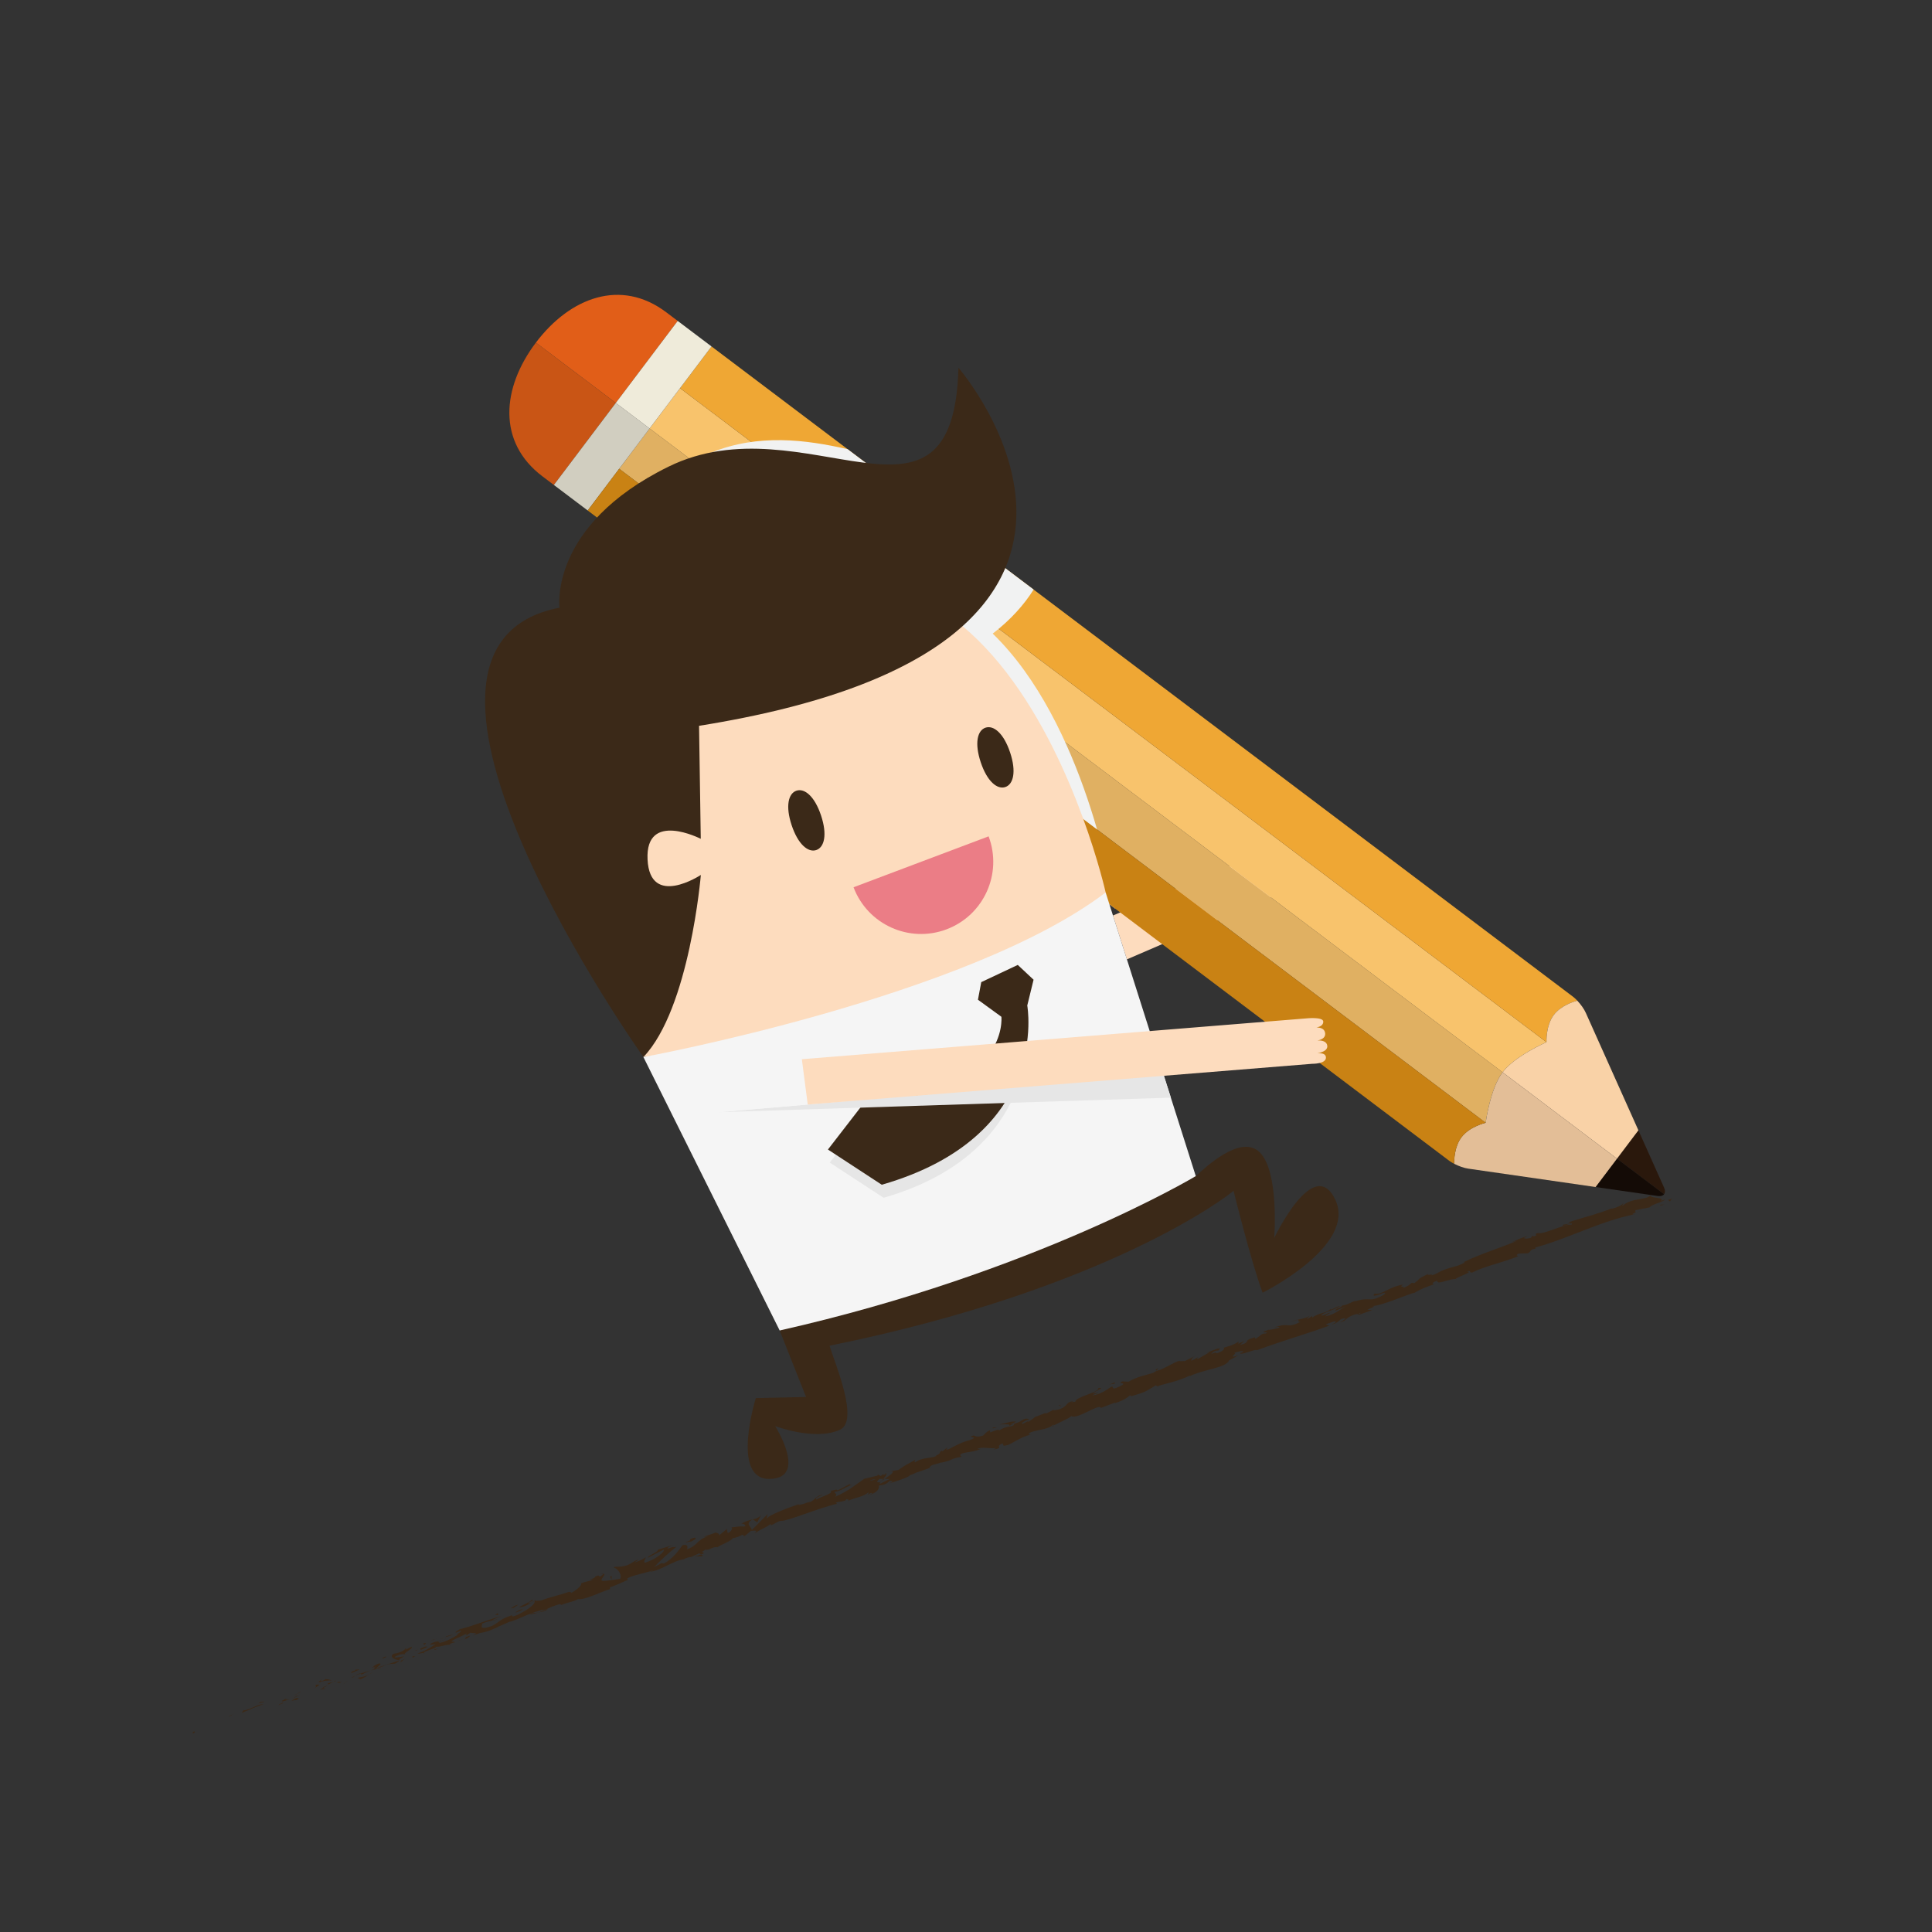 <?xml version="1.0" encoding="utf-8"?>
<!-- Generator: Adobe Illustrator 16.0.0, SVG Export Plug-In . SVG Version: 6.00 Build 0)  -->
<svg version="1.2" baseProfile="tiny" xmlns="http://www.w3.org/2000/svg" xmlns:xlink="http://www.w3.org/1999/xlink" x="0px"
	 y="0px" width="1200px" height="1200px" viewBox="0 0 1200 1200" xml:space="preserve">
<rect x="0" y="0" width="1200" height="1200" fill="#333333" stroke="none"/>
<g id="Layer_2">
</g>
<g id="Layer_1">
	<g>
		<polygon fill="#FDDCBE" points="773.71,533.575 691.29,568.631 699.947,595.873 789.995,557.054 		"/>
		<g>
			<g>
				<g>
					<path fill="#E0B062" d="M384.589,291.168l538.182,406.219c0,0,2.762-21.136,10.491-31.376L403.485,266.133L384.589,291.168z"/>
					<path fill="#F8C36C" d="M422.382,241.099l-18.896,25.035l529.776,399.878c7.731-10.242,27.302-18.692,27.302-18.692
						L422.382,241.099z"/>
					<path fill="#EFA734" d="M960.563,647.319c0,0-0.562-10.181,4.525-16.922c4.451-5.894,12.62-8.357,14.595-8.88
						c-0.89-0.941-1.786-1.788-2.629-2.423c0,0-487.399-367.892-535.114-403.909l-19.559,25.913L960.563,647.319z"/>
					<path fill="#F1F2F2" d="M641.995,366.189c-42.328-31.949-82.355-62.162-115.546-87.215c-26.107-5.89-55.176-9.701-84.56,2.088
						c-34.141,13.697-52.559,31.392-62.493,46.858c49.277,37.195,190.374,143.696,313.29,236.474
						c-1.576-10.078-19.253-115.696-76.081-170.845C627.745,384.955,636.005,375.723,641.995,366.189z"/>
					<path fill="#2A180C" d="M1033.634,737.758l-15.994-35.715l-13.3,17.618l29.256,22.082
						C1034.295,740.815,1034.364,739.413,1033.634,737.758z"/>
					<path fill="#140B06" d="M991.043,737.28l38.729,5.592c1.793,0.249,3.124-0.202,3.823-1.129l-29.256-22.082L991.043,737.28z"/>
					<path fill="#E15E18" d="M420.932,199.33c-4.368-3.298-6.929-5.23-7.093-5.354c-28.135-21.236-59.756-9.302-80.995,18.836
						l49.633,37.463L420.932,199.33z"/>
					<path fill="#C95515" d="M332.845,212.813c-21.239,28.136-24.049,61.819,4.088,83.058c0.161,0.121,2.722,2.054,7.092,5.351
						l38.453-50.946L332.845,212.813z"/>
					<path fill="#D1CEC0" d="M403.485,266.133l-21.007-15.857l-38.453,50.946c4.953,3.739,12.233,9.235,21.009,15.857l19.555-25.91
						L403.485,266.133z"/>
					<path fill="#EFEBDA" d="M403.485,266.133l18.896-25.035l19.559-25.913c-8.775-6.621-16.056-12.117-21.008-15.856
						l-38.454,50.946L403.485,266.133z"/>
					<path fill="#F9D2A7" d="M960.563,647.319c0,0-19.57,8.45-27.302,18.692l71.078,53.649l13.3-17.618l-32.676-72.964
						c-1.036-2.346-3.126-5.271-5.28-7.562c-1.975,0.522-10.144,2.986-14.595,8.88C960.002,637.139,960.563,647.319,960.563,647.319
						z"/>
					<path fill="#E3BE97" d="M933.262,666.012c-7.729,10.24-10.491,31.376-10.491,31.376s-9.945,2.252-15.033,8.993
						c-4.451,5.896-4.578,14.428-4.541,16.468c2.794,1.446,6.18,2.653,8.719,3.007l79.128,11.425l13.297-17.619L933.262,666.012z"/>
					<path fill="#C98214" d="M922.771,697.388L384.589,291.168l-19.555,25.91c47.713,36.017,535.114,403.908,535.114,403.908
						c0.841,0.636,1.899,1.267,3.049,1.862c-0.037-2.04,0.09-10.572,4.541-16.468C912.825,699.64,922.771,697.388,922.771,697.388z"
						/>
				</g>
			</g>
		</g>
		<g>
			<g>
				<g>
					<g>
						<g>
							<path fill="#3B2918" d="M829.443,745.304c-13.26-28.587-37.994,23.631-37.994,23.631s3.195-41.253-9.051-53.243
								c-11.729-11.484-33.798,9.48-39.668,14.807l-258.456,95.89l16.382,41.31l-31.198,0.686c0,0-15.78,50.448,8.456,50.19
								c24.236-0.257,3.541-32.835,3.541-32.835s24.47,9.414,40.204,2.328c12.269-5.526-3.063-41.054-6.413-52.229
								c173.71-35.187,248.761-94.061,250.93-96.229c0,0,10.398,42.482,18.042,63.329
								C784.218,802.938,842.703,773.891,829.443,745.304z"/>
						</g>
						<g>
							<g>
								<g>
									<g>
										<g>
											<path fill="#FDDCBE" d="M686.742,554.32c0,0-71.033-318.745-279.867-136.833c0,0-57.956,81.231-7.245,239.069
												C651.388,625.539,686.742,554.32,686.742,554.32z"/>
										</g>
										<g>
											<path fill="#3B2918" d="M595.323,228.433c0,0,149.536,172.748-161.132,222.381l1.066,70.193
												c0,0-34.515-17.724-33.052,12.807c1.468,30.529,33.102,9.632,33.102,9.632s-6.918,82.998-35.676,113.11
												c0,0-180.788-254.288-52.12-279.102c0,0-6.878-50.941,67.663-87.577C499.884,248.244,592.23,345.073,595.323,228.433z"/>
										</g>
									</g>
								</g>
								<g>
									<path fill="#F5F5F5" d="M686.742,554.32l55.988,176.178c0,0-100.268,60.202-258.456,95.89L399.63,656.556
										C399.63,656.556,601.009,619.552,686.742,554.32z"/>
								</g>
								<g>
									<path fill="#E6E6E6" d="M632.153,599.342l9.809,9.177l-3.916,16.034c0,0,16.025,89.101-89.227,119.414l-33.442-21.873
										l23.077-29.84c89.953-4.538,83.536-60.719,83.536-60.719l-14.562-10.586l2.053-10.925L632.153,599.342z"/>
								</g>
							</g>
							<g>
								<path fill="#3B2918" d="M632.153,599.342l9.809,9.177l-3.916,16.034c0,0,14.894,80.998-90.359,111.313l-33.441-21.873
									l23.076-29.841c89.954-4.537,84.668-52.616,84.668-52.616l-14.562-10.586l2.053-10.925L632.153,599.342z"/>
							</g>
							<polygon fill="#E6E6E6" points="727.244,681.769 722.569,667.058 446.56,690.787 							"/>
						</g>
					</g>
				</g>
			</g>
		</g>
		<g>
			<polygon fill="#F5F5F5" points="444.876,662.209 446.56,690.787 501.701,686.045 498.047,657.905 			"/>
			<path fill="#FDDCBE" d="M811.539,632.529l-313.492,25.376l3.654,28.14l313.324-25.303c0,0,8.594,0.146,8.541-3.869
				c-0.052-4.016-7.254-2.36-7.254-2.36s8.693-0.646,8.081-5.023c-0.661-4.73-8.9-2.905-8.9-2.905s8.042,0.029,7.596-4.74
				c-0.482-5.148-8.244-3.333-8.244-3.333s7.136,0.099,7.067-3.979C821.861,631.467,811.539,632.529,811.539,632.529z"/>
		</g>
		<g>
			<path fill="#3B2918" d="M509.967,506.507c3.971,11.912,2.06,19.796-2.978,21.475c-5.038,1.68-11.297-3.482-15.268-15.394
				c-3.971-11.912-2.061-19.796,2.978-21.475C499.737,489.434,505.996,494.595,509.967,506.507z"/>
		</g>
		<g>
			<path fill="#3B2918" d="M627.395,467.366c3.971,11.912,2.061,19.796-2.978,21.475c-5.039,1.68-11.298-3.481-15.268-15.393
				c-3.972-11.912-2.061-19.796,2.978-21.476C617.166,450.293,623.424,455.454,627.395,467.366z"/>
		</g>
		<g>
			<path fill="#EB7D86" d="M530.15,551.095c8.734,23.166,34.594,34.866,57.76,26.131c23.166-8.734,34.866-34.594,26.131-57.759
				L530.15,551.095z"/>
		</g>
	</g>
	<g>
		<path fill="#3B2918" d="M120.569,1075.451c-1.397,0.388-0.623,1.065-0.779,1.287
			C122.026,1075.779,120.437,1075.252,120.569,1075.451z"/>
		<polygon fill="#3B2918" points="142.49,1065.882 142.208,1066.361 145.244,1064.387 		"/>
		<path fill="#3B2918" d="M163.563,1058.677c-2.484-0.75-7.553,2.852-11.481,3.629l-0.73-0.114l-1.298,1.735
			C154.553,1062.179,160.214,1059.379,163.563,1058.677z"/>
		<path fill="#3B2918" d="M175.859,1057.909c-0.885-0.318,2.262-1.319-2.677,0.73c0.274-0.027,0.359-0.017,0.522-0.022
			C174.155,1058.451,174.781,1058.236,175.859,1057.909z"/>
		<path fill="#3B2918" d="M173.704,1058.617C171.501,1059.424,175.316,1058.584,173.704,1058.617L173.704,1058.617z"/>
		<path fill="#3B2918" d="M183.832,1054.759l-2.748,1.507c0.723,0.119,3.349-0.705,2.466-0.133
			C186.451,1054.825,185.722,1054.711,183.832,1054.759z"/>
		<path fill="#3B2918" d="M186.239,1052.756l-1.44,0.734C185.112,1053.536,185.528,1053.445,186.239,1052.756z"/>
		<path fill="#3B2918" d="M181.744,1055.044l3.055-1.554c-0.503-0.086-0.708-0.534-1.418,0.669
			C183.497,1053.645,183.003,1054.271,181.744,1055.044z"/>
		<path fill="#3B2918" d="M179.851,1055.453c-1.746,0.255-3.929,0.79-1.169-0.719
			C173.164,1056.862,174.334,1057.585,179.851,1055.453z"/>
		<path fill="#3B2918" d="M164.129,1056.825l-2.335,0.332l-1.73,1.132C160.929,1057.726,164.419,1057.228,164.129,1056.825z"/>
		<path fill="#3B2918" d="M202.278,1049.207c0.076-0.368-1.263-0.471-1.616-0.785l-2.035,1.099
			C199.809,1049.347,201.975,1048.806,202.278,1049.207z"/>
		<path fill="#3B2918" d="M200.663,1048.422l3.043-1.645C200.804,1047.718,200.364,1048.149,200.663,1048.422z"/>
		<polygon fill="#3B2918" points="186.21,1050.986 181.289,1053.917 187.227,1050.618 		"/>
		<polygon fill="#3B2918" points="214.607,1044.959 213.024,1046.301 215.911,1044.102 		"/>
		<path fill="#3B2918" d="M222.734,1041.993c-1.149,1.054,2.199,0.343,0.894,1.199c2.183-0.877,3.903-2.037,5.452-3.082
			C227.355,1040.993,225.4,1041.602,222.734,1041.993z"/>
		<path fill="#3B2918" d="M231.716,1038.457c-0.857,0.455-1.708,1.032-2.636,1.653
			C229.996,1039.641,230.875,1039.117,231.716,1038.457z"/>
		<path fill="#3B2918" d="M209.25,1045.017c0.313,0.098,0.961,0.412,2.84-0.014l-1.566-0.415
			C210.136,1044.719,209.696,1044.866,209.25,1045.017z"/>
		<path fill="#3B2918" d="M210.47,1044.575l0.054,0.013c1.385-0.455,2.345-0.771,2.757-0.906
			C212.926,1043.795,212.08,1044.063,210.47,1044.575z"/>
		<path fill="#3B2918" d="M208.929,1045.124c0.118-0.039,0.205-0.068,0.321-0.107
			C209.099,1044.975,209.016,1044.973,208.929,1045.124z"/>
		<path fill="#3B2918" d="M194.937,1048.838c1.73-1.135,5.504-3.015,1.426-2.424C195.207,1047.472,197.54,1047.131,194.937,1048.838
			z"/>
		<path fill="#3B2918" d="M206.982,1044.601l-3.493,0.996c0.146,0.202,0.878,0.317,0.023,0.882L206.982,1044.601z"/>
		<polygon fill="#3B2918" points="208.564,1043.745 206.982,1044.601 208.277,1044.231 		"/>
		<path fill="#3B2918" d="M225.569,1039.697c1.349-0.888,2.957-1.482,4.765-2.178c-2.018,0.513-4.076,1.127-5.999,1.798
			C224.157,1039.682,223.48,1040.458,225.569,1039.697z"/>
		<path fill="#3B2918" d="M218.206,1041.992c0.097-0.051,0.22-0.115,0.312-0.163C218.29,1041.827,218.12,1041.86,218.206,1041.992z"
			/>
		<path fill="#3B2918" d="M248.322,1031.236c-0.116-0.019-0.224-0.036-0.343-0.055c-0.005,0.058-0.01,0.11-0.016,0.171
			L248.322,1031.236z"/>
		<path fill="#3B2918" d="M223.95,1039.272c-1.53,0.347-2.337,0.862-3.084,1.419c1.071-0.47,2.219-0.932,3.468-1.374
			C224.415,1039.153,224.409,1039.065,223.95,1039.272z"/>
		<path fill="#3B2918" d="M236.596,1036.308c-0.829,0.09-1.751,0.24-2.714,0.419
			C234.727,1036.737,236.403,1036.627,236.596,1036.308z"/>
		<path fill="#3B2918" d="M219.096,1041.894c-0.069,0.038-0.133,0.073-0.207,0.114
			C219.436,1042.024,219.345,1041.955,219.096,1041.894z"/>
		<path fill="#3B2918" d="M219.096,1041.894c0.715-0.387,1.237-0.806,1.77-1.202c-0.873,0.379-1.672,0.761-2.349,1.138
			C218.721,1041.826,218.936,1041.854,219.096,1041.894z"/>
		<path fill="#3B2918" d="M251.846,1023.83c0.019,0.885-3.593,2.974-7.229,3.291c-3.078,1.746-0.017,3.605,3.362,4.061
			c-0.019-0.382-0.131-0.702,3.087-2.355c-1.336-0.019-7.859,1.614-5.257-0.104c4.336-1.978,3.769-1.005,6.093-1.348
			c-2.197-0.341,5.195-3.436,3.71-4.548l-3.748,1.888C251.712,1024.515,253.009,1023.654,251.846,1023.83z"/>
		<path fill="#3B2918" d="M241.507,1033.357l-1.357,0.585c1.635-0.416,2.881-0.497,5.189-0.608c2.18-1.198,2.558-1.661,2.625-1.981
			l-6.891,2.29L241.507,1033.357z"/>
		<path fill="#3B2918" d="M233.901,1036.132c0.787-1.24,4-2.78,1.627-2.997c-4.064,1.485-2.611,1.719-4.922,2.944
			c6.52-2.51-1.727,1.14,3.209-0.028c-1.245,0.598-2.395,1.049-3.482,1.469c1.224-0.31,2.414-0.578,3.548-0.793
			c-0.066-0.001-0.114-0.001-0.17-0.002l-0.03,0.014l0.001-0.016c-0.322-0.009-0.438-0.042-0.096-0.091
			c0.018-0.018,0.097-0.05,0.132-0.065c0.002-0.136,0.088-0.283,0.184-0.43c1.972-0.486,0.379,0.12-0.184,0.43
			c-0.007,0.05-0.045,0.108-0.036,0.156l0.028,0.002l6.438-2.782C238.71,1034.312,236.971,1034.952,233.901,1036.132z"/>
		<path fill="#3B2918" d="M199.243,1043.333c0.231,0.005,0.244,0.069,0.281,0.127
			C199.915,1043.206,200.051,1043.077,199.243,1043.333z"/>
		<path fill="#3B2918" d="M202.142,1042.909c-0.439,0.288-0.719,0.773-2.311,1.227c-1.444,0.212-0.138-0.416-0.307-0.676
			c-0.861,0.557-3.078,1.767,0.019,1.159l0.426-0.279c2.762-0.629,6.554-0.739,6.13-0.46
			C205.053,1043.373,204.176,1043.057,202.142,1042.909z"/>
		<path fill="#3B2918" d="M218.133,1039.235l5.353-2.339l-3.062,0.227l0.299,0.4
			C217.533,1038.436,218.402,1038.754,218.133,1039.235z"/>
		<polygon fill="#3B2918" points="249.102,1031.445 248.691,1032.613 251.417,1030.213 		"/>
		<polygon fill="#3B2918" points="256.207,1028.834 256.221,1029.72 257.939,1028.581 		"/>
		<path fill="#3B2918" d="M654.884,875.344l1.527-0.807C655.675,874.882,655.213,875.135,654.884,875.344z"/>
		<path fill="#3B2918" d="M643.218,879.511l-0.145,0.493C643.534,879.594,643.698,879.355,643.218,879.511z"/>
		<path fill="#3B2918" d="M431.425,966.729c2.612-0.099,5.645,0.112,5.043-0.677l-1.031-0.61
			C433.853,966.183,432.56,966.535,431.425,966.729z"/>
		<path fill="#3B2918" d="M549.402,918.591c-0.253-0.005-0.519-0.011-0.781-0.016c-0.461,0.503-0.895,0.975-1.285,1.399
			C547.958,919.558,548.663,919.086,549.402,918.591z"/>
		<path fill="#3B2918" d="M549.765,914.407l3.292-0.555C552.292,913.907,551.23,914.079,549.765,914.407z"/>
		<path fill="#3B2918" d="M718.148,851.352l1.556-1.565C716.771,850.86,718.224,850.834,718.148,851.352z"/>
		<path fill="#3B2918" d="M329.229,1002.789c2.148-0.376,3.812-0.808,5.245-1.268
			C331.854,1001.889,329.619,1001.84,329.229,1002.789z"/>
		<path fill="#3B2918" d="M653.63,886.196c0.928-0.514,1.285-0.843,1.186-1.025C653.855,885.687,653.343,886.061,653.63,886.196z"/>
		<path fill="#3B2918" d="M340.328,999.441c-0.388,0.04-0.754,0.121-1.144,0.176c-1.431,0.672-2.881,1.318-4.711,1.904
			C336.409,1001.253,338.556,1000.749,340.328,999.441z"/>
		<path fill="#3B2918" d="M948.862,767.821c0.182-0.022,0.39-0.078,0.559-0.089C949.429,767.598,949.194,767.676,948.862,767.821z"
			/>
		<path fill="#3B2918" d="M1019.167,751.874c-0.641,0.297-1.719,0.694-2.73,1.079C1016.953,752.83,1017.782,752.52,1019.167,751.874
			z"/>
		<path fill="#3B2918" d="M285.082,1019.134C283.587,1019.725,284.875,1019.314,285.082,1019.134L285.082,1019.134z"/>
		<path fill="#3B2918" d="M276.51,1018.289c0.288-0.211,0.489-0.421,0.457-0.635C276.915,1017.907,276.75,1018.114,276.51,1018.289z
			"/>
		<path fill="#3B2918" d="M353.484,988.694c0.045-0.015,0.081-0.026,0.132-0.044C353.106,988.64,353.195,988.646,353.484,988.694z"
			/>
		<path fill="#3B2918" d="M282.665,1019.542c0.606-0.094,1.292-0.235,2.027-0.425
			C284.355,1019.16,283.737,1019.283,282.665,1019.542z"/>
		<path fill="#3B2918" d="M283.115,1019.845c-0.534,0.15-0.953,0.27-1.353,0.382
			C281.622,1020.439,281.823,1020.471,283.115,1019.845z"/>
		<path fill="#3B2918" d="M287.174,1018.344c-0.861,0.318-1.683,0.563-2.483,0.773c0.318-0.046,0.46-0.041,0.391,0.017
			C285.522,1018.968,286.144,1018.732,287.174,1018.344z"/>
		<path fill="#3B2918" d="M826.265,815.373c0.11-0.01,0.231-0.034,0.354-0.036C828.007,814.421,827.36,814.723,826.265,815.373z"/>
		<path fill="#3B2918" d="M467.545,943.663c-0.068,0.034-0.097,0.07-0.158,0.104c0.074-0.016,0.167-0.036,0.234-0.05
			L467.545,943.663z"/>
		<path fill="#3B2918" d="M472.739,941.071c-1.924,1.908-3.286,2.247-5.118,2.646l2.69,1.856L472.739,941.071z"/>
		<path fill="#3B2918" d="M682.68,864.988l-4.089,0.602c4.129-2.945,7.613-3.709,3.644-3.508c0.445,2.906-14.692,5.639-14.239,8.539
			l-2.716,0.339c0.728-0.234,0.785-0.436,1.506-0.666c-5.35,0.47-2.914,3.274-9.341,5.166c-2.267,0.587-3.938,0.747-2.561-0.116
			l-4.64,2.44c-1.439,0.462-1.263-0.135,0.17-0.596l-7.367,2.915l0.026-0.1c-0.908,0.811-3.078,2.34-4.152,3.046
			c-2.032,0.297,0.845-0.631,0.238-0.794l-3.886,2.151c-1.934-0.094,1.237-2.015,4.121-2.946c-4.83-1.312-3.174,1.923-12.056,3.353
			l3.769-1.755c-3.066-0.629-5.903,1.03-10.651,1.666c1.226,0.123,9.687-0.776,5.456,1.521c-1.335,0.252-3.033,0.757-5.249,2.178
			c-0.371-0.956-2.643,0.136-5.572,1.259l-0.261-1.351c-3.056,1.524-2.567,2.085-4.237,3.337c-3.602,1.156-4.696,0.433-5.835-0.1
			c-5.768,1.85,4.506,0.169-2.147,2.84c-4.913,1.219-8.05,2.939-13.439,5.747c-3.474,0.755,0.297-0.99-1.023-0.928l-2.571,2.079
			c-0.728,0.234-0.609-0.162-0.548-0.363c-2.333,1.288,0.257,1.351-3.511,3.102c-0.542,1.785-8.733,0.824-12.974,4.159
			c-1.318,0.065,0.291-0.989-0.25-1.354c-6.232,3.432-5.392,2.805-10.311,6.174l-4.926,0.828c3.743-0.266-0.188,2.435-3.655,4.738
			c1.372,0.028,2.548,0.063,3.308,0.008l-5.821,2.873c-0.809,0.055-0.355-0.604,0.447-1.497c-0.371,0.262-0.723,0.511-1.002,0.708
			c-2.339,0.31-1.48-0.834-0.183-2.108c0.83,0,1.661,0.001,2.47,0.001c1.219-1.317,2.312-2.683,1.73-3.317
			c-0.342,0.289-1.055,0.689-1.865,1.062c0.316-0.352,0.499-0.63,0.271-0.692c-0.254-0.061-0.786,0.45-1.661,1.135l-1.892-0.928
			l-0.131,0.687l-8.258,1.971c-5.163,3.484-9.345,7.374-18.155,11.193c1.863-1.848-0.132-1.879-0.456-3.161
			c2.932,0.428,6.787-3.061,11.556-4.474c-2.488,0.741-2.165-0.044-1.618-0.473l-7.908,4.183c-0.176-1.08-2.043-0.124-4.372,0.238
			c2.365,1.411-5.736,3.562-8.908,5.392c-0.452-0.597,0.115-1.574,4.313-2.896c-5.107,0.131-5.057,4.467-9.999,4.794
			c1.005-0.38,1.586-0.472,1.863-0.956c-2.146,1.444-8.087,3.04-6.939,1.968l1.003-0.375c-6.794,2.168-20.429,7.309-20.821,9.368
			c-0.146-0.195,0.145-2.365,0.428-2.854l-9.923,10.015c0.532-1.839-4.761-3.865,0.507-6.685c-1.671,0.364-3.735,0.83-6.918,2.554
			c1.164-0.184,3.472,1.137,2.03,1.805c-4.669-0.16-3.149,0.148-8.684,0.568c1.746-0.272,0.75,2.671-1.859,3.518
			c0.28-0.486-1.024-2.185-0.165-2.759l-5.625,4.541c1.46-0.978-0.398-2.007-2.063-2.13c0.825,0.202-5.573,1.941-7.207,2.775
			l2.911-0.451c-7.38,2.249-6.041,5.72-13.285,8.17c0.706-0.775,1.133-3.627-2.63-2.604c-1.267,1.751-5.456,8.191-11.512,11.351
			l-1.457-0.222l-4.622,2.493c2.427-2.819,9.67-9.514,13.829-12.596c-2.902,0.447-1.033-0.507-5.08,1.003
			c-1.656-0.104,1.884-1.727,3.067-2.189l-9.612,2.979c0.901,1.195-6.762,3.932-6.002,4.923l9.79-5.062
			c0.895,1.192-4.588,5.938-11.384,8.094c-1.897,0.073,0.425-2.85,0.125-3.248c-0.706,0.773-6.054,3.155-6.788,3.047l2.591-1.734
			c-3.916,0.827-5.462,3.957-10.409,4.275c-1.581,0.464-5.245-0.091-5.23,0.8c3.074,0.639,5.256,5.211,3.98,6.962
			c-0.581,0.089-8.665,1.419-10.704,1.289c-2.981-0.299,2.814-4.228,0.273-4.49c0.037,0.4-1.212,1.354-1.749,1.708
			c-1.74,0.263,0.27-1.378-3.209,0.043c-0.106,1.573-7.237,2.437-1.264,1.746c-3.323,1.617-3.778,1.023-7.821,2.524
			c1.607,0.423-2.585,4.294-5.916,5.912c0.082-0.419-0.857-0.595-1.307-0.667c-7.139,2.393-11.167,3.123-17.788,5.457
			c-0.727-0.114-4.06,0.618-2.909-0.451c-0.866,0.579-1.577,1.352-3.606,2.108c-4.366,0.22,4.485-1.798,0.973-2.147
			c0.024,0.887-4.892,2.962-7.625,4.48c1.327,0.91,6.803-2.132,9.537-3.662c0.612,1.686-3.83,5.252-10.476,8.468
			c-5.352,2.358-2.77-0.251-3.64,0.326c-10.435,3.346-7.761,6.053-16.77,7.856c-3.783,0.123-0.908-2.088-1.937-2.599
			c4.336-1.986,7.119-1.74,10.141-2.854l-3.918,0.808c1.299-0.86,4.194-2.186,5.933-2.448c-3.193,0.038-17.518,5.966-25.802,7.882
			c-1.289,0.859-3.602,2.095-2.293,2.12l2.469-1.039c2.624,0.052-4.324,2.873-0.989,2.154c-3.168,1.803-6.623,4.102-11.563,5.276
			l-1.327-0.915c0.228,0.323,3.372-0.359,4.58-1.203c-1.795,1.241-7.891,0.897-9.503,3.269l3.64-0.319
			c-3.183,1.808-6.928,4.584-11.288,5.676c2.348,0.54,0.925-0.479,4.425-0.111c-3.222-0.855,10.833-3.711,6.001-4.103
			c3.658,0.568,5.576-1.168,10.096-1.175c-0.267-0.361-1.697-0.272,1.916-1.322c0.119-0.175,0.443-0.458,0.652-0.631
			c0.113-0.024,0.153-0.033,0.25-0.054c-0.077,0.007-0.135,0.013-0.212,0.021c0.132-0.114,0.142-0.132-0.079,0.01
			c-0.906,0.12-1.666,0.147-2.022,0.02c1.432-1.551,7.078-3.507,8.813-4.659c2.17-0.549-0.716,0.774,0.584,0.802l2.593-1.723
			c0.599,0.801,6.112-0.475,1.344,1.798l4.473-1.531c2.803-0.42,6.484-1.492,8.577-2.655c2.172-0.547,4.961-2.867,3.377-1.518
			l6.796-3.022l0.144,0.202c6.938-2.317,13.677-6.49,22.13-7.668c2.241-1.049,4.542-2.178,8.515-3.299l1.032,0.51
			c2.883-1.328,9.225-2.396,10.218-3.66c3.957,0.953,14.625-4.672,19.998-6.158l-0.162-1.085c3.627-1.223,6.985-2.735,11.317-4.733
			l-0.594-0.798c3.596-2.112,10.146-2.899,16.216-5.168c-0.293,0.491-1.873,0.953-3.042,1.137c8.012-0.574,14.857-6.96,21.995-7.842
			c1.531-0.914,2.764-1.229,4-1.415c-0.153,0.058-0.284,0.123-0.392,0.193c0.17-0.058,0.422-0.144,0.68-0.23
			c0.783-0.105,1.596-0.193,2.459-0.339c-0.768,0.028-1.492,0.084-2.097,0.206c1.264-0.472,3.151-1.271,4.96-2.169l1.148,0.676
			c0.15-0.064,0.271-0.115,0.427-0.183c1.98-0.306,1.328-0.987,0.08-1.359c0.894-0.497,1.698-0.999,2.291-1.472
			c2.061,1.017,4.77-2.291,7.417-1.366c0.984-1.263,9.28-3.996,9.678-6.055c0.144,0.198,0.738,0.105-0.277,0.482
			c2.175-0.559,4.347-1.12,6.063-2.276l1.331,0.903l4.007-3.294c3.059-0.255,4.371-0.236,1.937,1.699
			c6.175-3.849,5.236-2.493,10.415-5.971l0.005,0.892c2.024-0.76,4.897-2.986,6.359-2.772c5.091-0.129,22.598-7.869,34.784-10.662
			c-3.104-1.517,5.807-0.903,5.621-2.875c0.878,0.307,2.619,0.034,0.898,1.191c5.77-2.677,9.271-2.348,12.839-5.352
			c0.881,0.307-0.985,1.268-0.261,1.375c0.436-0.291,1.721-1.161,2.46-1.057c0.725,0.109-0.707,0.777-1.563,1.357
			c6.054-2.287,6.059-4.207,5.928-5.96c3.357-0.357,4.858-1.02,6.709-2.867c1.261,0.134,3.25,0.033-0.466,1.584
			c2.155-0.69,13.274-3.923,13.031-5.277c0.783,0.083,3.008-0.979,3.516-1.327c4.802-1.646,5.264-1.683,9.909-3.493l-1.375,0.26
			c1.296-2.208,3.773-1.749,7.486-3.297l-0.051,0.197c9.068-2.014,3.549-1.882,12.558-3.697l-0.812-0.789
			c0.054-2.349,8.015-1.517,12.693-4.094l-1.989,0.099c2.455-1.683,8.589,0.072,11.401-0.659c0.658-0.035-0.833,0.627-1.612,1.06
			c7.562-1.366,0.47-1.59,5.671-3.804c1.224,0.321-0.639,2.178,2.979,1.009c1.978-0.097,9.566-5.951,14.909-6.42
			c-1.263-0.133-2.518-0.267-0.194-1.552c3.711-1.556,10.929-1.731,13.746-4.611c0.531-0.031,0.763,0.039,0.829,0.161
			c2.734-1.471,9.131-4.106,10.548-5.628c3.868,2.341,17.372-8.115,18.414-5.042l8.824-3.383l-0.118,0.396
			c5.752-1.856,7.494-3.314,9.225-4.771c1.388-0.268,0.533,0.363,0.482,0.563c8.521-2.391,9.295-2.831,15.696-6.879l1.083,0.726
			c1.675-1.262,12.553-2.815,20.267-6.932c-0.039,0.141-0.138,0.394-0.732,0.769c8.728-4.493,22.906-5.235,24.947-10.059
			l5.715-3.087c-7.914,2.566,0.594-1.986-2.837-1.414c2.995-1.33,8.338-1.807,4.63-0.246l-0.656,0.034
			c-0.702,2.383,9.95-2.87,10.206-1.516c15.34-5.69,30.704-10.104,45.122-15.301l-2.191-0.853l5.051-1.753
			c1.441-0.143,2.186,0.494-1.418,1.744c2.186,0.138,5.753-2.891,5.739-3.245c7.229-1.976-2.117,2.703,0.046,1.951l2.881-1.178
			l-0.721,0.07c2.148-1.462,2.128-2.171,6.459-3.674c2.831-0.705,1.727,0.388,2.819,0.052c0.031,0.105,0.411,0.021,1.659-0.56
			l6.37-2.19l-2.95-0.227c2.596-1.594,5.97-2.116,2.574-2.353c5.02,0.443,23.856-7.912,26.715-8.251
			c3.619-2.275,7.5-3.68,12.338-5.336c-1.281,0.198-2.471-0.836,1.729-2.192c-0.535,3.226,8.007-1.615,12.059-0.919
			c-3.458-0.18,11.656-4.623,6.3-4.715c3.534-1.049,0.577,0.923,3.429,0.592c7.845-4.043,18.361-5.983,28.394-10.065
			c0.029-0.409-1.868-0.319,0.119-1.643l6.008-0.22c1.942-0.909,1.104-2.702,5.217-2.834c-0.626-0.104-1.563-0.265-0.258-0.871
			c20.53-5.61,40.153-16.354,61.546-20.576c-2.987,0.327-1.188-0.411,0.894-1.205c-1.419,0.338-0.288-0.877-0.729-1.254l8.947-1.792
			c1.056-1.885,9.039-3.425,9.458-5.01l-2.596,1.212c3.016-2.798-6.204-1.473-6.387-3.573c-3.366,3.158-11.442,1.364-17.097,6.192
			c-1.589,0.142,1.006-1.068,0.07-1.227c-1.358,1.428-3.3,2.335-7.148,3.334l0.346-0.356c-10.359,4.035-15.129,4.873-27.047,8.646
			l1.215,0.625c-2.564,0.8-3.203,0.698-4.47,0.896c-2.364,2.494,7.104-2.521,5.051,0.026c-4.048-0.692-17.771,6.502-20.831,5.148
			c-3.879,1.414,1.537,0.676-2.341,2.087l-1.244-0.213l-0.699,1.121c-2.586,0.809-4.139,0.541-4.418,0.076
			c0.639-0.168,1.7-0.784,2.346-1.07c-3.55,0.516-9.2,3.652-10.415,3.842l3.856-1.005c-10.372,4.436-23.562,8.423-33.344,13.358
			l0.939,0.162c-7.504,3.681-6.432,1.798-14.861,5.316l0.272-0.221c-1.552,1.072-3.761,2.134-6.124,2.941
			c1.973-1.313-4.443,0.476-1.816-1.14c-8.14,3.982-3.932,2.227-8.915,5.929l-1.561-0.267c-1.66,1.366-1.689,1.776-5.899,3.535
			c3.277-1.92-3.145-0.127,0.48-2.405c-9.572,1.669-12.737,6.514-17.724,5.656c-3.375,3.557,8.188-1.708,6.038-0.425
			c2.179-0.039-2.845,2.775-5.738,3.602c-2.886,1.005-5.836-0.832-13.038,1.848c0.721-0.253,0.713-0.426,1.433-0.679
			c-2.892,0.466-5.033,2.644-8.656,3.008c-1.405,1.917-4.328,1.503-4.286,3.277l6.487-2.788c-3.603,1.786-6.446,4.922-12.957,6.289
			c0.365-0.495,2.053-1.587,3.23-2.283c-1.978,0.196-3.368,1.583-5.417,1.791c-0.043-1.776,7.92-3.289,11.5-5.965
			c-2.184,0.043-7.188,3.928-5.792,1.477c-2.109,3.239-7.211,2.328-11.491,5.778l-0.023-1.064c-0.719,0.432-2.158,1.466-3.591,1.963
			l2.129-2.171c-3.575,2.494-7.961,1.88-11.551,3.83c7.938-2.928,2.2,0.49,5.813-0.046c-9.342,4.845-6.543-0.421-17.355,4.034
			c1.438-0.676,5.787-1.464,3.623-0.179c-2.161,0.565-5.054,1.208-6.518,1.179c-7.202,2.846,1.473,0.566-1.412,2.275
			c-2.897-0.25-3.4,1.771-6.455,3.302l-0.373-0.954c-8.515,2.401-1.467,2.807-9.201,4.778l2.668-2.483l-3.766,1.762l0.404-1.387
			c-3.937,2.354-5.332,2.623-9.591,3.827c1.211,0.327,0.095,1.943-3.565,3.312c-2.713,0.34,1.068-1.426-4.086,0.607
			c0.956-1.03,1.968-2.255,4.556-2.193c0.117-0.398,0.938-1.026,1.064-1.423c-2.936,0.324-6.831,2.318-8.712,3.013
			c0.738-0.228,1.624-0.492,2.119-0.517l-7.059,4.082c-1.319,0.07-0.482-0.563,0.347-1.187c-1.49,0.66-2.387,1.487-4.603,2.389
			c0.297-0.994-0.137-1.751,2.909-3.277l-6.872,3.485c-0.604-0.165-4.028,0.409-3.2-0.219c-4.152,0.991-9.224,5.079-14.728,6.396
			c-0.219,0.252-0.717,0.598-1.799,1.119c-5.031,1.629-9.776,2.278-15.275,5.485L697.112,858c-4.496,1.989,5.165,0.128-2.321,3.44
			c-5.274,2.418-2.465-0.461-4.514-0.161c-2.446,1.688-6.625,4.831-12.033,5.498C679.801,865.914,681.173,865.652,682.68,864.988z
			 M626.027,886.224c1.028-0.602,3-2.021,4.012-1.745C629.183,886.037,628.021,885.86,626.027,886.224z M540.356,919.759
			c0.705-0.614,2.03-0.913,3.593-1.064C542.938,919.147,541.749,919.536,540.356,919.759z M301.401,1012.498
			c0.042-0.031,0.07-0.055,0.102-0.088C304.102,1011.917,303.175,1012.077,301.401,1012.498z M296.131,1013.885
			c-0.467,0.316-0.384,0.438-0.12,0.496c0.271-0.371,1.416-0.793,2.75-1.186C298.308,1013.069,297.584,1013.128,296.131,1013.885z
			 M844.731,815.956l-1.084,0.111C845.787,814.971,845.251,815.45,844.731,815.956z"/>
		<path fill="#3B2918" d="M549.691,914.903c0.371,0.051,0.521,0.199,0.661,0.354C550.727,914.939,550.668,914.748,549.691,914.903z"
			/>
		<path fill="#3B2918" d="M717.86,851.641l0.177-0.053c0.074-0.092,0.104-0.169,0.111-0.236L717.86,851.641z"/>
		<path fill="#3B2918" d="M372.541,977.649c1.103-0.234,1.753-0.267,2.209-0.222C374.723,977.171,374.173,977.141,372.541,977.649z"
			/>
		<path fill="#3B2918" d="M269.555,1025.074l3.196-1.401c-1.571,0.604-2.212,0.592-3.068,0.719
			C269.835,1024.593,270.577,1024.699,269.555,1025.074z"/>
		<path fill="#3B2918" d="M238.962,1029.073c-0.438,0.286-1.013,0.369-1.444,0.655l0.288,0.403
			C239.84,1029.387,241.142,1028.524,238.962,1029.073z"/>
		<path fill="#3B2918" d="M265.389,1022.928c-0.546-0.723-2.508,0.275-4.755,1.231c0.137-0.052,0.266-0.104,0.407-0.143
			C260.761,1025.392,263.081,1024.156,265.389,1022.928z"/>
		<path fill="#3B2918" d="M260.11,1024.373c-0.696,0.287-1.412,0.562-2.119,0.766
			C257.882,1025.688,258.887,1024.932,260.11,1024.373z"/>
		<path fill="#3B2918" d="M289.823,1016.713c-1.164,0.175-0.318,1.281-1.052,1.167
			C287.918,1019.344,295.598,1014.066,289.823,1016.713z"/>
		<polygon fill="#3B2918" points="262.588,1020.9 263.764,1021.616 264.769,1020.355 		"/>
		<path fill="#3B2918" d="M281.002,1015.271l-3.77,1.015c0.115,0.149-0.317,0.411-0.864,0.688
			C278.644,1016.215,281.192,1015.537,281.002,1015.271z"/>
		<path fill="#3B2918" d="M276.368,1016.974c-1.186,0.394-2.301,0.809-2.899,1.202
			C274.103,1017.942,275.464,1017.428,276.368,1016.974z"/>
		<polygon fill="#3B2918" points="267.505,1018.84 268.665,1018.669 271.285,1017.834 		"/>
		<path fill="#3B2918" d="M320.544,1001.553l3.906-1.7c0.287-0.488-0.88-0.313-2.324,0.35
			C321.252,1000.779,319.813,1001.437,320.544,1001.553z"/>
		<path fill="#3B2918" d="M307.456,1003.076c1.157-0.174,1.309,0.024,2.036,0.14l-0.316-1.286L307.456,1003.076z"/>
		<path fill="#3B2918" d="M319.039,998.667c0.277-0.485,5.466-3.039,0.414-1.171C319.168,997.981,315.255,999.682,319.039,998.667z"
			/>
		<polygon fill="#3B2918" points="379.943,978.861 378.93,979.238 379.801,981.225 		"/>
		<path fill="#3B2918" d="M431.36,955.049c-4.916,1.202-0.677,1.658-5.18,2.577c-0.942,0.878,3.679-0.752,2.687,0.07
			C431.547,956.168,433.153,955.919,431.36,955.049z"/>
		<path fill="#3B2918" d="M428.867,957.696c-0.43,0.244-0.881,0.515-1.351,0.831C428.3,958.104,428.655,957.868,428.867,957.696z"/>
		<polygon fill="#3B2918" points="1030.702,748.87 1033.898,748.176 1031.685,748.215 		"/>
		<path fill="#3B2918" d="M1035.982,745.22l1.192,1.029l1.394-1.842C1037.902,744.718,1036.611,745.319,1035.982,745.22z"/>
		<path fill="#3B2918" d="M616.627,886.677l-0.119,0.396c0.593,0.166,1.314-0.066,2.762-0.531L616.627,886.677z"/>
		<polygon fill="#3B2918" points="658.259,872.686 657.539,872.917 659.291,873.607 		"/>
		<path fill="#3B2918" d="M692.363,858.636c-1.432,0.464-2.999,1.327-4.438,1.793C690.932,859.1,693.275,859.958,692.363,858.636z"
			/>
	</g>
</g>
</svg>
